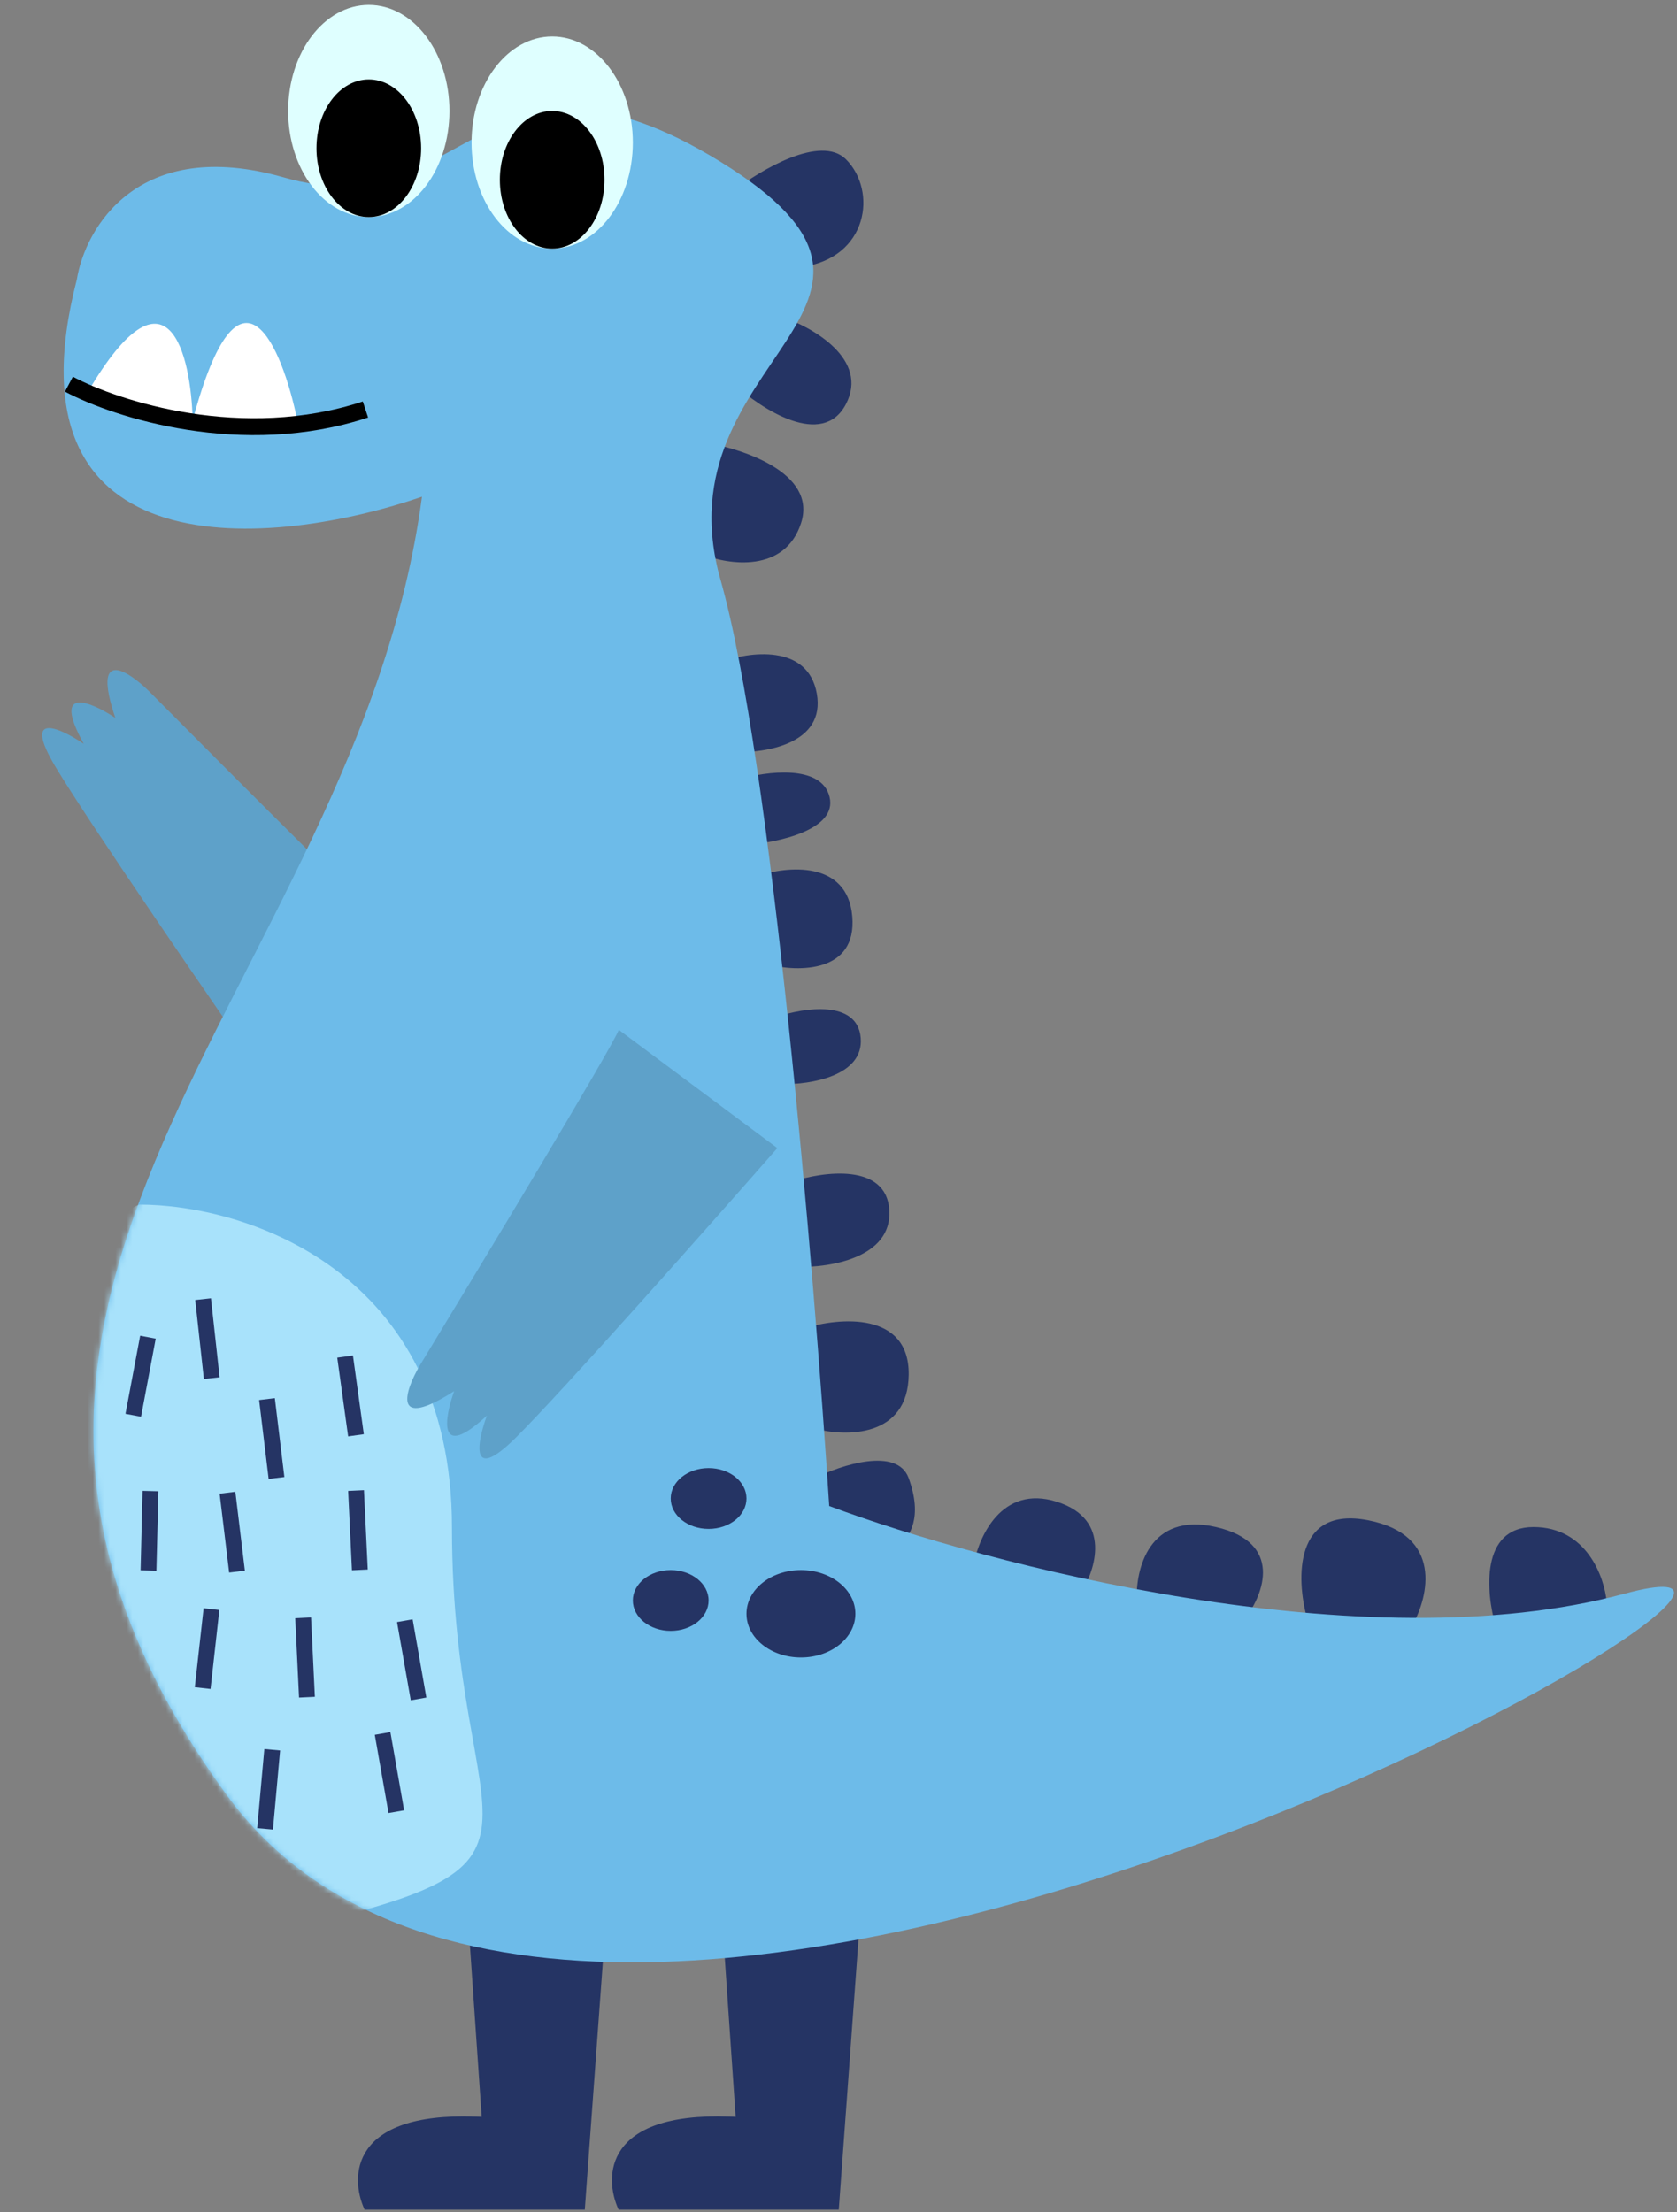 <svg width="298" height="393" viewBox="0 0 298 393" fill="none" xmlns="http://www.w3.org/2000/svg">
<rect x="0" y="0" width="298" height="393" fill="#808080" stroke="none"/>
<path d="M26.384 122.715C41.578 138.031 72.73 169.206 75.778 171.378L48.616 193.681C38.222 178.746 15.923 146.354 9.877 136.269C3.831 126.184 10.694 129.328 14.882 132.16C9.076 121.626 16.204 124.699 20.493 127.552C16.26 114.976 22.657 119.087 26.384 122.715Z" fill="#5EA1C9"/>
<path fill-rule="evenodd" clip-rule="evenodd" d="M149.05 392.586H131.86L131.86 392.585H109.918C107.241 386.758 107.414 375.294 129.523 376.05C129.932 376.064 130.333 376.077 130.727 376.091L127.542 329.717H153.636L149.05 392.586Z" fill="#253464"/>
<path fill-rule="evenodd" clip-rule="evenodd" d="M102.108 392.587H103.918L108.503 329.718H82.409L85.595 376.093C85.201 376.08 84.801 376.066 84.392 376.052C62.282 375.296 62.109 386.76 64.786 392.587H102.108L102.108 392.587Z" fill="#253464"/>
<path d="M150.33 28.309C145.863 23.842 135.174 30.17 130.388 33.893L112.456 85.192L124.804 284.622L250.943 306.61L285.504 284.622C285.105 280.184 281.943 271.307 272.488 271.307C263.032 271.307 264.059 282.977 265.755 288.812H250.943C253.886 283.675 256.449 272.743 243.163 270.11C229.877 267.477 230.346 280.583 232.241 287.465H221.319C224.561 283.226 228.052 274.06 216.083 271.307C204.114 268.554 201.72 278.937 202.019 284.473L191.995 283.126C194.688 278.987 197.621 269.93 187.806 266.818C177.991 263.706 173.842 273.102 172.994 278.189C168.007 277.64 158.391 276.184 159.828 274.748C161.623 272.953 164.017 269.661 161.474 262.629C159.439 257.004 149.454 260.285 144.717 262.629V253.802C150.252 255.298 161.354 255.477 161.474 244.226C161.593 232.975 149.155 234.053 142.921 235.998L141.575 225.076C147.26 225.275 158.511 223.55 158.032 215.051C157.554 206.553 146.263 208.119 140.677 209.965L139.031 192.609C143.919 192.709 153.544 191.203 152.945 184.38C152.347 177.558 142.822 179.044 138.134 180.64L136.488 171.364C141.824 172.71 152.287 172.89 151.449 162.836C150.611 152.782 139.829 153.859 134.543 155.654L132.598 150.118C138.134 149.719 148.846 147.455 147.41 141.59C145.973 135.725 136.139 137.052 131.401 138.448L130.388 133.604C135.972 133.87 146.74 132.168 145.145 123.234C143.55 114.3 133.047 115.789 127.995 117.65L124.804 98.505C129.457 100.367 139.482 101.856 142.353 92.922C145.225 83.988 131.85 79.627 124.804 78.563L130.388 68.193C135.307 72.714 146.182 79.76 150.33 71.783C154.478 63.806 144.347 58.089 138.764 56.228L142.353 47.454C154.318 45.858 155.914 33.893 150.33 28.309Z" fill="#253464"/>
<path d="M50.475 31.535C24.556 24.105 15.13 40.512 13.657 49.645C0.062 102.16 48.876 97.264 74.983 88.252C63.284 176.195 -24.554 229.703 40.204 318.801C104.962 407.9 346.334 267.569 288.64 283.162C242.485 295.635 175.215 277.964 147.349 267.569C144.681 225.978 137.083 134.841 128.039 103.018C116.734 63.239 170.257 54.752 128.039 28.748C85.821 2.745 82.875 40.822 50.475 31.535Z" fill="#6DBBE9"/>
<ellipse cx="14.331" cy="18.846" rx="14.331" ry="18.846" transform="matrix(-1 0 0 1 112.456 6.48)" fill="#DFFFFF"/>
<ellipse cx="9.299" cy="12.228" rx="9.299" ry="12.228" transform="matrix(-1 0 0 1 107.423 19.717)" fill="black"/>
<ellipse cx="14.331" cy="18.846" rx="14.331" ry="18.846" transform="matrix(-1 0 0 1 79.867 0.871)" fill="#DFFFFF"/>
<ellipse cx="9.299" cy="12.228" rx="9.299" ry="12.228" transform="matrix(-1 0 0 1 74.835 14.11)" fill="black"/>
<path d="M34.237 74.7C42.643 43.349 50.14 61.637 52.838 74.7C36.935 77.654 21.411 72.523 15.637 69.589C29.836 45.507 33.953 62.962 34.237 74.7Z" fill="white"/>
<path d="M12.247 68.256C20.708 72.754 43.092 79.951 64.939 72.754" stroke="black" stroke-width="3"/>
<mask id="mask0_1_995" style="mask-type:alpha" maskUnits="userSpaceOnUse" x="11" y="19" width="287" height="330">
<path d="M50.475 31.534C24.556 24.105 15.13 40.512 13.657 49.644C0.062 102.159 48.876 97.264 74.983 88.251C63.284 176.195 -24.554 229.702 40.204 318.801C104.962 407.899 346.334 267.569 288.64 283.161C242.485 295.635 175.215 277.964 147.349 267.569C144.681 225.978 137.083 134.841 128.039 103.018C116.734 63.239 170.257 54.752 128.039 28.748C85.821 2.744 82.875 40.822 50.475 31.534Z" fill="#6DBBE9"/>
</mask>
<g mask="url(#mask0_1_995)">
<path d="M80.314 271.413C80.314 225.497 43.272 214.018 24.75 214.018C1.548 223.176 -9.442 356.284 47.953 343.462C105.348 330.64 80.314 328.808 80.314 271.413Z" fill="#A8E2FB"/>
</g>
<rect width="2.813" height="14.113" transform="matrix(-0.983 -0.185 -0.185 0.983 27.672 237.836)" fill="#253464"/>
<rect width="2.813" height="14.113" transform="matrix(-0.993 0.12 0.12 0.993 41.819 265.043)" fill="#253464"/>
<rect width="2.813" height="14.113" transform="matrix(-0.994 0.109 0.109 0.994 37.486 230.668)" fill="#253464"/>
<rect width="2.813" height="14.113" transform="matrix(-0.993 0.12 0.12 0.993 48.837 248.405)" fill="#253464"/>
<rect width="2.813" height="14.113" transform="matrix(-1 -0.025 -0.025 1 28.146 264.946)" fill="#253464"/>
<rect width="2.813" height="14.113" transform="matrix(-0.991 0.137 0.137 0.991 62.717 240.826)" fill="#253464"/>
<rect width="2.813" height="14.113" transform="matrix(-0.999 0.048 0.048 0.999 64.674 264.754)" fill="#253464"/>
<rect width="2.813" height="14.113" transform="matrix(-0.999 0.048 0.048 0.999 55.271 287.371)" fill="#253464"/>
<rect width="2.813" height="14.113" transform="matrix(-0.994 -0.111 -0.111 0.994 38.978 286.045)" fill="#253464"/>
<rect width="2.813" height="14.113" transform="matrix(-0.985 0.173 0.173 0.985 69.37 307.733)" fill="#253464"/>
<rect width="2.813" height="14.113" transform="matrix(-0.985 0.173 0.173 0.985 73.321 287.704)" fill="#253464"/>
<rect width="2.813" height="14.113" transform="matrix(-0.996 -0.09 -0.09 0.996 49.774 311.002)" fill="#253464"/>
<ellipse cx="9.675" cy="7.766" rx="9.675" ry="7.766" transform="matrix(-1 0 0 1 151.998 278.952)" fill="#253464"/>
<ellipse cx="6.731" cy="5.403" rx="6.731" ry="5.403" transform="matrix(-1 0 0 1 132.648 260.831)" fill="#253464"/>
<ellipse cx="6.731" cy="5.403" rx="6.731" ry="5.403" transform="matrix(-1 0 0 1 125.917 278.952)" fill="#253464"/>
<path d="M74.591 242.609C85.807 224.179 108.582 186.449 109.959 182.968L138.135 203.975C126.135 217.653 100.051 247.082 91.715 255.375C83.379 263.667 84.78 256.25 86.523 251.504C77.694 259.671 78.964 252.014 80.702 247.165C69.512 254.295 71.966 247.099 74.591 242.609Z" fill="#5EA1C9"/>
</svg>
